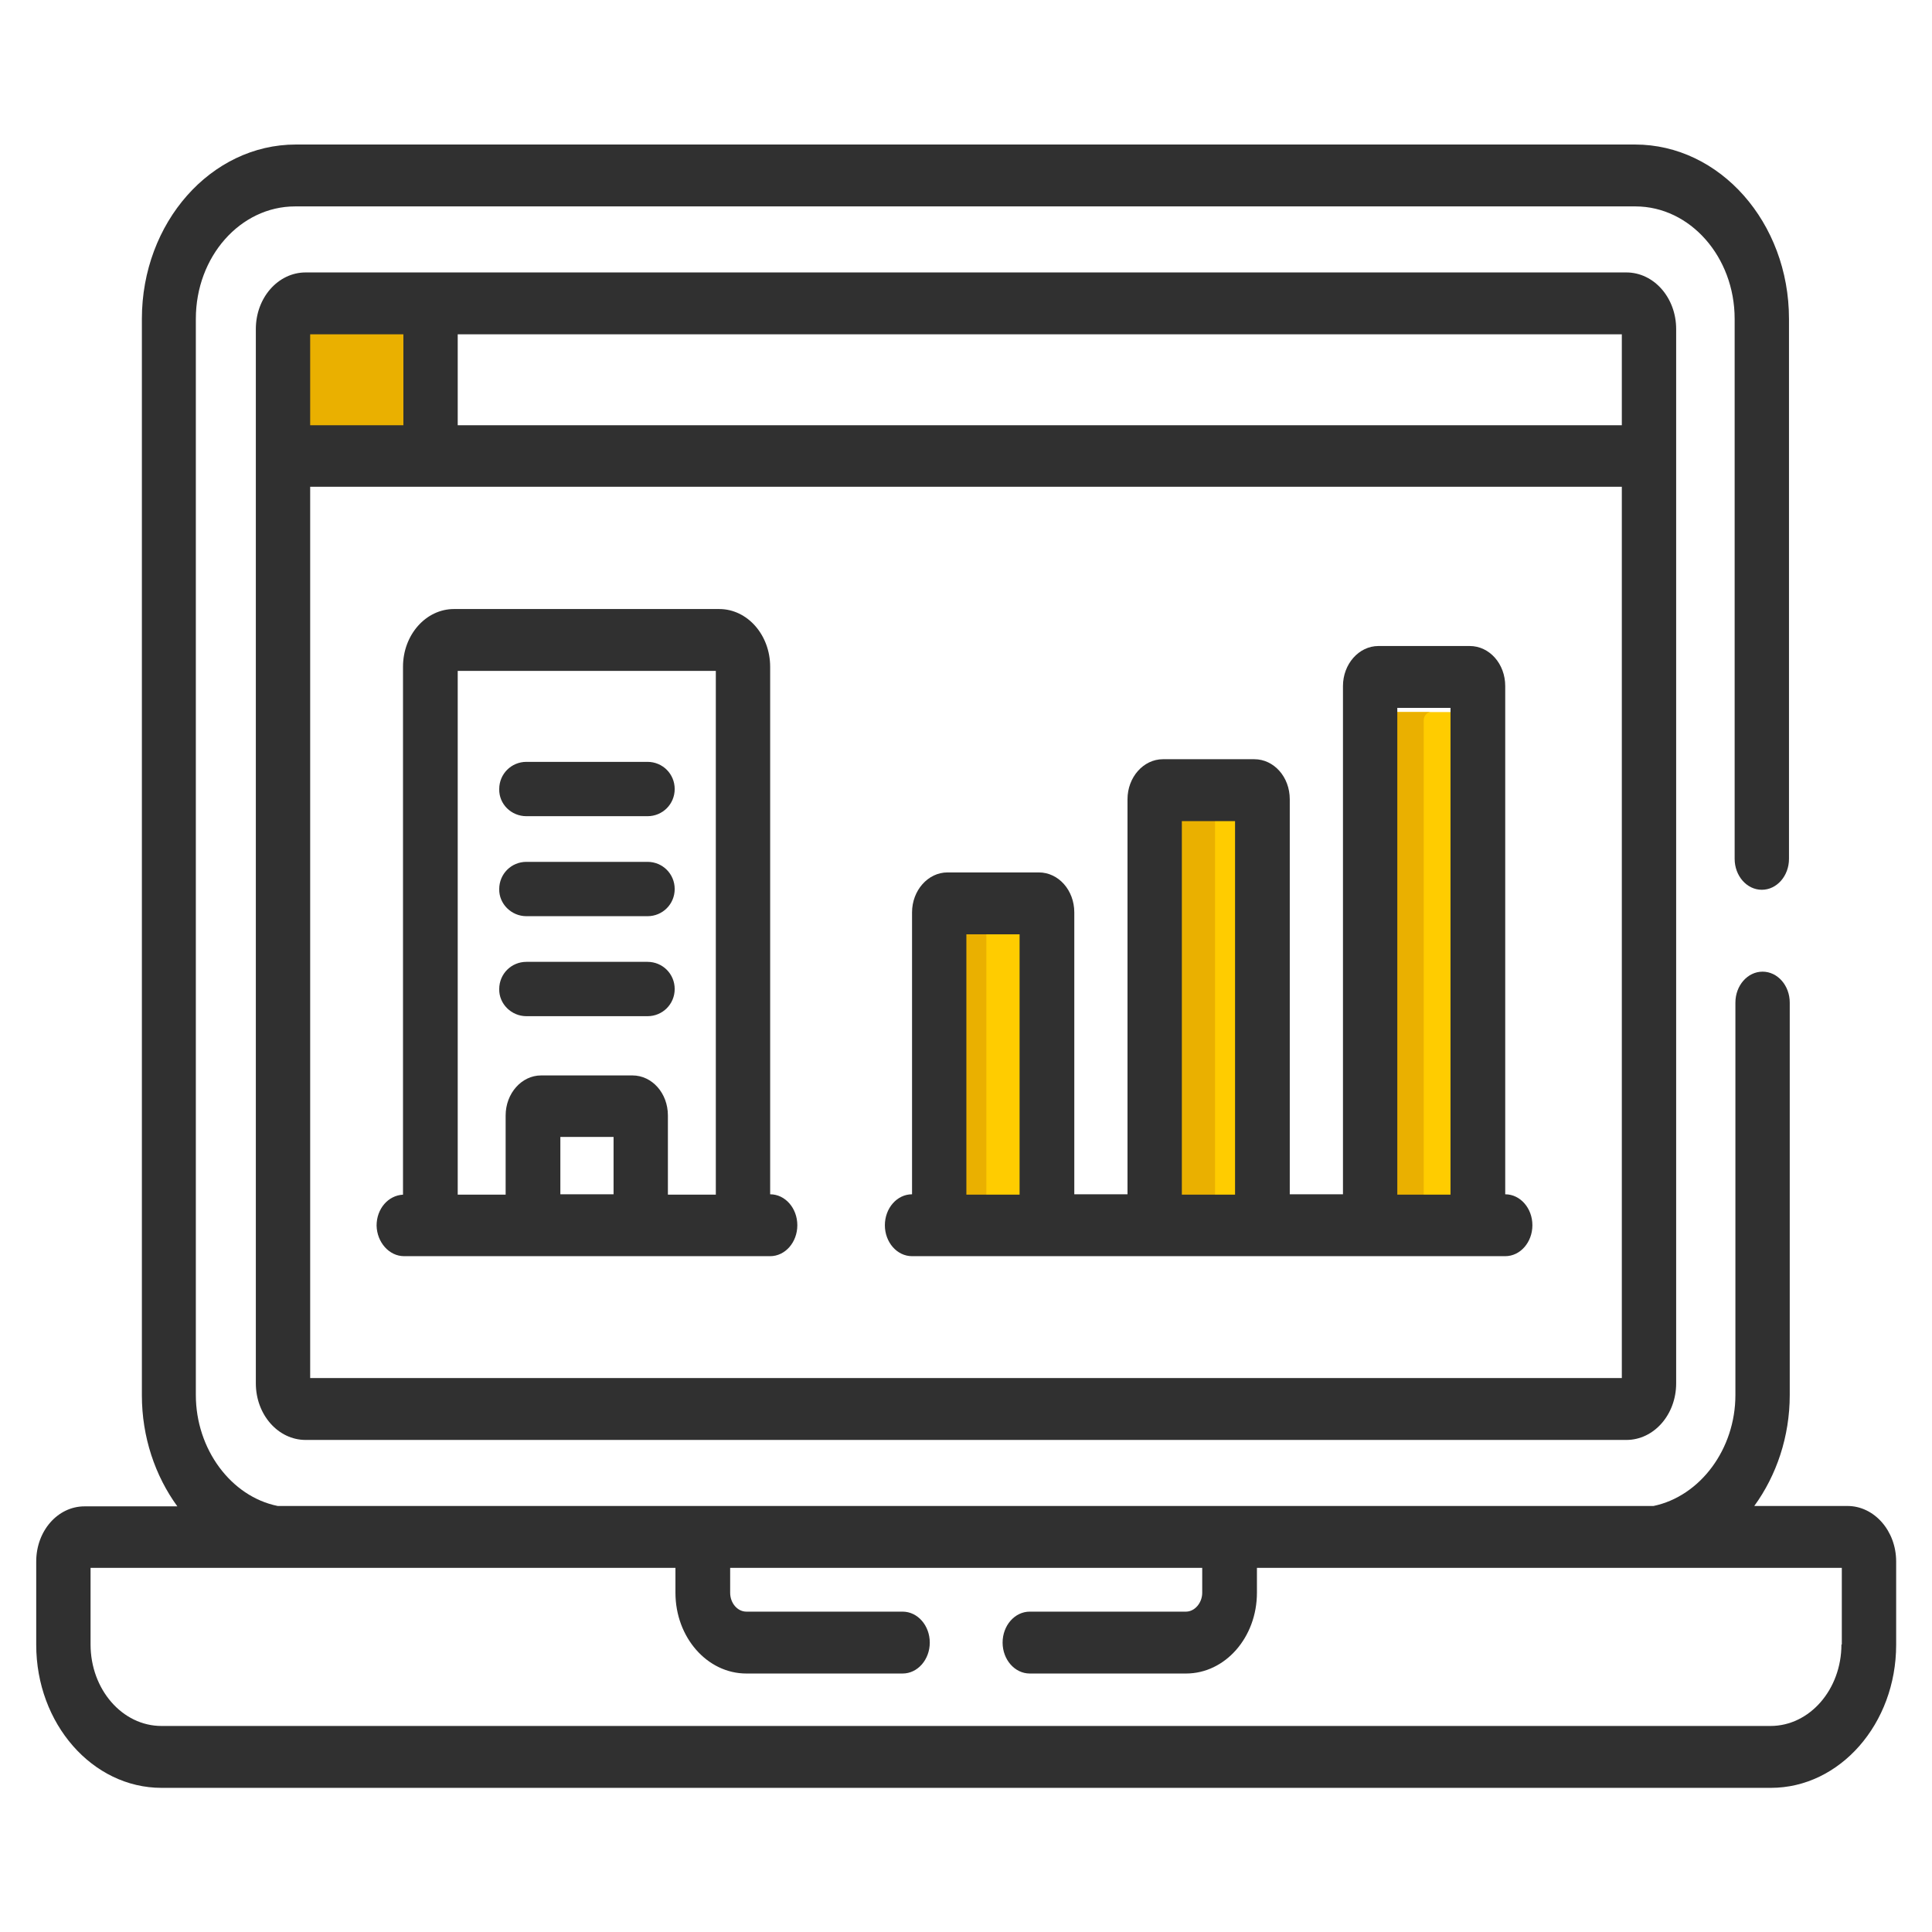 <?xml version="1.0" encoding="utf-8"?>
<!-- Generator: Adobe Illustrator 24.2.1, SVG Export Plug-In . SVG Version: 6.00 Build 0)  -->
<svg version="1.1" id="Capa_1" xmlns="http://www.w3.org/2000/svg" xmlns:xlink="http://www.w3.org/1999/xlink" x="0px" y="0px"
	 viewBox="0 0 512 512" style="enable-background:new 0 0 512 512;" xml:space="preserve">
<style type="text/css">
	.st0{fill-rule:evenodd;clip-rule:evenodd;fill:#EAB000;}
	.st1{fill-rule:evenodd;clip-rule:evenodd;fill:#FFCC00;}
	.st2{fill-rule:evenodd;clip-rule:evenodd;fill:#303030;}
</style>
<g>
	<path class="st0" d="M114.7,84H81.6c-3.3,0-6,2.7-6,6v29.7h39.1l2.6-2.7v-31L114.7,84z"/>
	<path class="st1" d="M277.4,316.9v-73.1c0-1.2-1-2.2-2.2-2.2H251c-1.2,0-2.2,1-2.2,2.2v73.1H277.4z"/>
	<path class="st1" d="M334.5,316.9v-99.6c0-1.2-1-2.1-2.2-2.1h-24.2c-1.2,0-2.2,1-2.2,2.1v99.6H334.5z"/>
	<path class="st1" d="M391.5,316.9V190.9c0-1.2-1-2.2-2.2-2.2h-24.2c-1.2,0-2.2,1-2.2,2.2v126.1H391.5z"/>
	<path class="st0" d="M263.1,241.7h-12.6c-0.9,0-1.7,1-1.7,2.1v73.1h12.6v-73.1C261.5,242.6,262.2,241.7,263.1,241.7"/>
	<path class="st0" d="M324.1,215.2h-16c-1.2,0-2.1,1-2.1,2.1v99.6h16v-99.6C322,216.1,322.9,215.2,324.1,215.2z"/>
	<path class="st0" d="M379.2,188.7h-14.3c-1.1,0-1.9,1-1.9,2.2v126.1h14.3V190.9C377.3,189.7,378.2,188.7,379.2,188.7"/>
	<path class="st2" d="M82.2,88.6h24.7v24.1H82.2V88.6z M429.8,129v236.2H82.2V129H429.8z M121.3,88.6h308.5v24.1H121.3V88.6z
		 M81,381.6h350c7.3,0,13.2-6.7,13.2-15c0-8.6,0-265.5,0-279.4c0-8.3-5.9-15-13.2-15c-4.4,0-343.1,0-350,0c-7.3,0-13.2,6.7-13.2,15
		c0,18.7,0,271.7,0,279.4C67.8,374.9,73.7,381.6,81,381.6z"/>
	<path class="st2" d="M488,435.8c0,11.9-8.4,21.6-18.8,21.6H42.8c-10.4,0-18.8-9.7-18.8-21.6v-20.3h155v6.6
		c0,11.8,8.4,21.4,18.8,21.4h41.4c4,0,7.2-3.7,7.2-8.2c0-4.5-3.2-8.2-7.2-8.2l-41.4,0c-2.4,0-4.3-2.3-4.3-5v-6.6h125.1v6.6
		c0,2.7-2,5-4.3,5l-41.4,0c-4,0-7.2,3.7-7.2,8.2c0,4.5,3.2,8.2,7.2,8.2l41.4,0c10.4,0,18.8-9.6,18.8-21.4v-6.6h155V435.8z
		 M489.6,399.1h-24.7c5.9-8.1,9.4-18.4,9.4-29.4v-104c0-4.5-3.2-8.2-7.2-8.2c-4,0-7.2,3.7-7.2,8.2v104c0,14.3-9.3,26.8-21.7,29.4
		c-10.7,0-347.9,0-364.6,0c-12.4-2.5-21.7-15.1-21.7-29.4V84.5c0-16.5,11.8-29.8,26.3-29.8h355.2c14.5,0,26.3,13.4,26.3,29.8v143.1
		c0,4.5,3.2,8.2,7.2,8.2c4,0,7.2-3.7,7.2-8.2V84.5c0-25.5-18.3-46.2-40.8-46.2H78.4c-22.5,0-40.8,20.7-40.8,46.2v285.3
		c0,11,3.5,21.3,9.4,29.4H22.4c-7.1,0-12.8,6.5-12.8,14.6v22.1c0,20.9,14.9,37.9,33.2,37.9h426.5c18.3,0,33.2-17,33.2-37.9v-22.1
		C502.5,405.7,496.7,399.1,489.6,399.1z"/>
	<path class="st2" d="M121.3,177.8h68.4v138.8H177v-21c0-5.9-4.2-10.6-9.4-10.6h-24.2c-5.2,0-9.4,4.8-9.4,10.6v21h-12.7V177.8z
		 M162.6,316.5h-14.1v-15.2h14.1V316.5z M107.1,332.9h97c4,0,7.2-3.7,7.2-8.2c0-4.5-3.2-8.2-7.2-8.2h0V176.7c0-8.4-6-15.3-13.5-15.3
		h-70.3c-7.4,0-13.5,6.8-13.5,15.3v139.9c-3.9,0.2-7,3.7-7,8.2C99.9,329.2,103.1,332.9,107.1,332.9z"/>
	<path class="st2" d="M256.1,247.6h14.1v69h-14.1V247.6z M313.2,217.6h14.1v99h-14.1V217.6z M370.3,187.6h14.1v129h-14.1V187.6z
		 M241.7,332.9h157.2c4,0,7.2-3.7,7.2-8.2c0-4.5-3.2-8.2-7.2-8.2h0V181.8c0-5.9-4.2-10.6-9.4-10.6h-24.2c-5.2,0-9.4,4.8-9.4,10.6
		v134.7h-14.1V211.8c0-5.9-4.2-10.6-9.4-10.6h-24.2c-5.2,0-9.4,4.8-9.4,10.6v104.7h-14.1v-74.7c0-5.9-4.2-10.6-9.4-10.6h-24.2
		c-5.2,0-9.4,4.8-9.4,10.6v74.7h0c-4,0-7.2,3.7-7.2,8.2C234.5,329.2,237.7,332.9,241.7,332.9z"/>
	<path class="st2" d="M139.5,269.3h32.1c4,0,7.2-3.2,7.2-7.2c0-4-3.2-7.2-7.2-7.2h-32.1c-4,0-7.2,3.2-7.2,7.2
		C132.2,266,135.5,269.3,139.5,269.3z"/>
	<path class="st2" d="M139.5,242.8h32.1c4,0,7.2-3.2,7.2-7.2c0-4-3.2-7.2-7.2-7.2h-32.1c-4,0-7.2,3.2-7.2,7.2
		C132.2,239.5,135.5,242.8,139.5,242.8z"/>
	<path class="st2" d="M139.5,216.3h32.1c4,0,7.2-3.2,7.2-7.2c0-4-3.2-7.2-7.2-7.2h-32.1c-4,0-7.2,3.2-7.2,7.2
		C132.2,213.1,135.5,216.3,139.5,216.3"/>
</g>
</svg>
